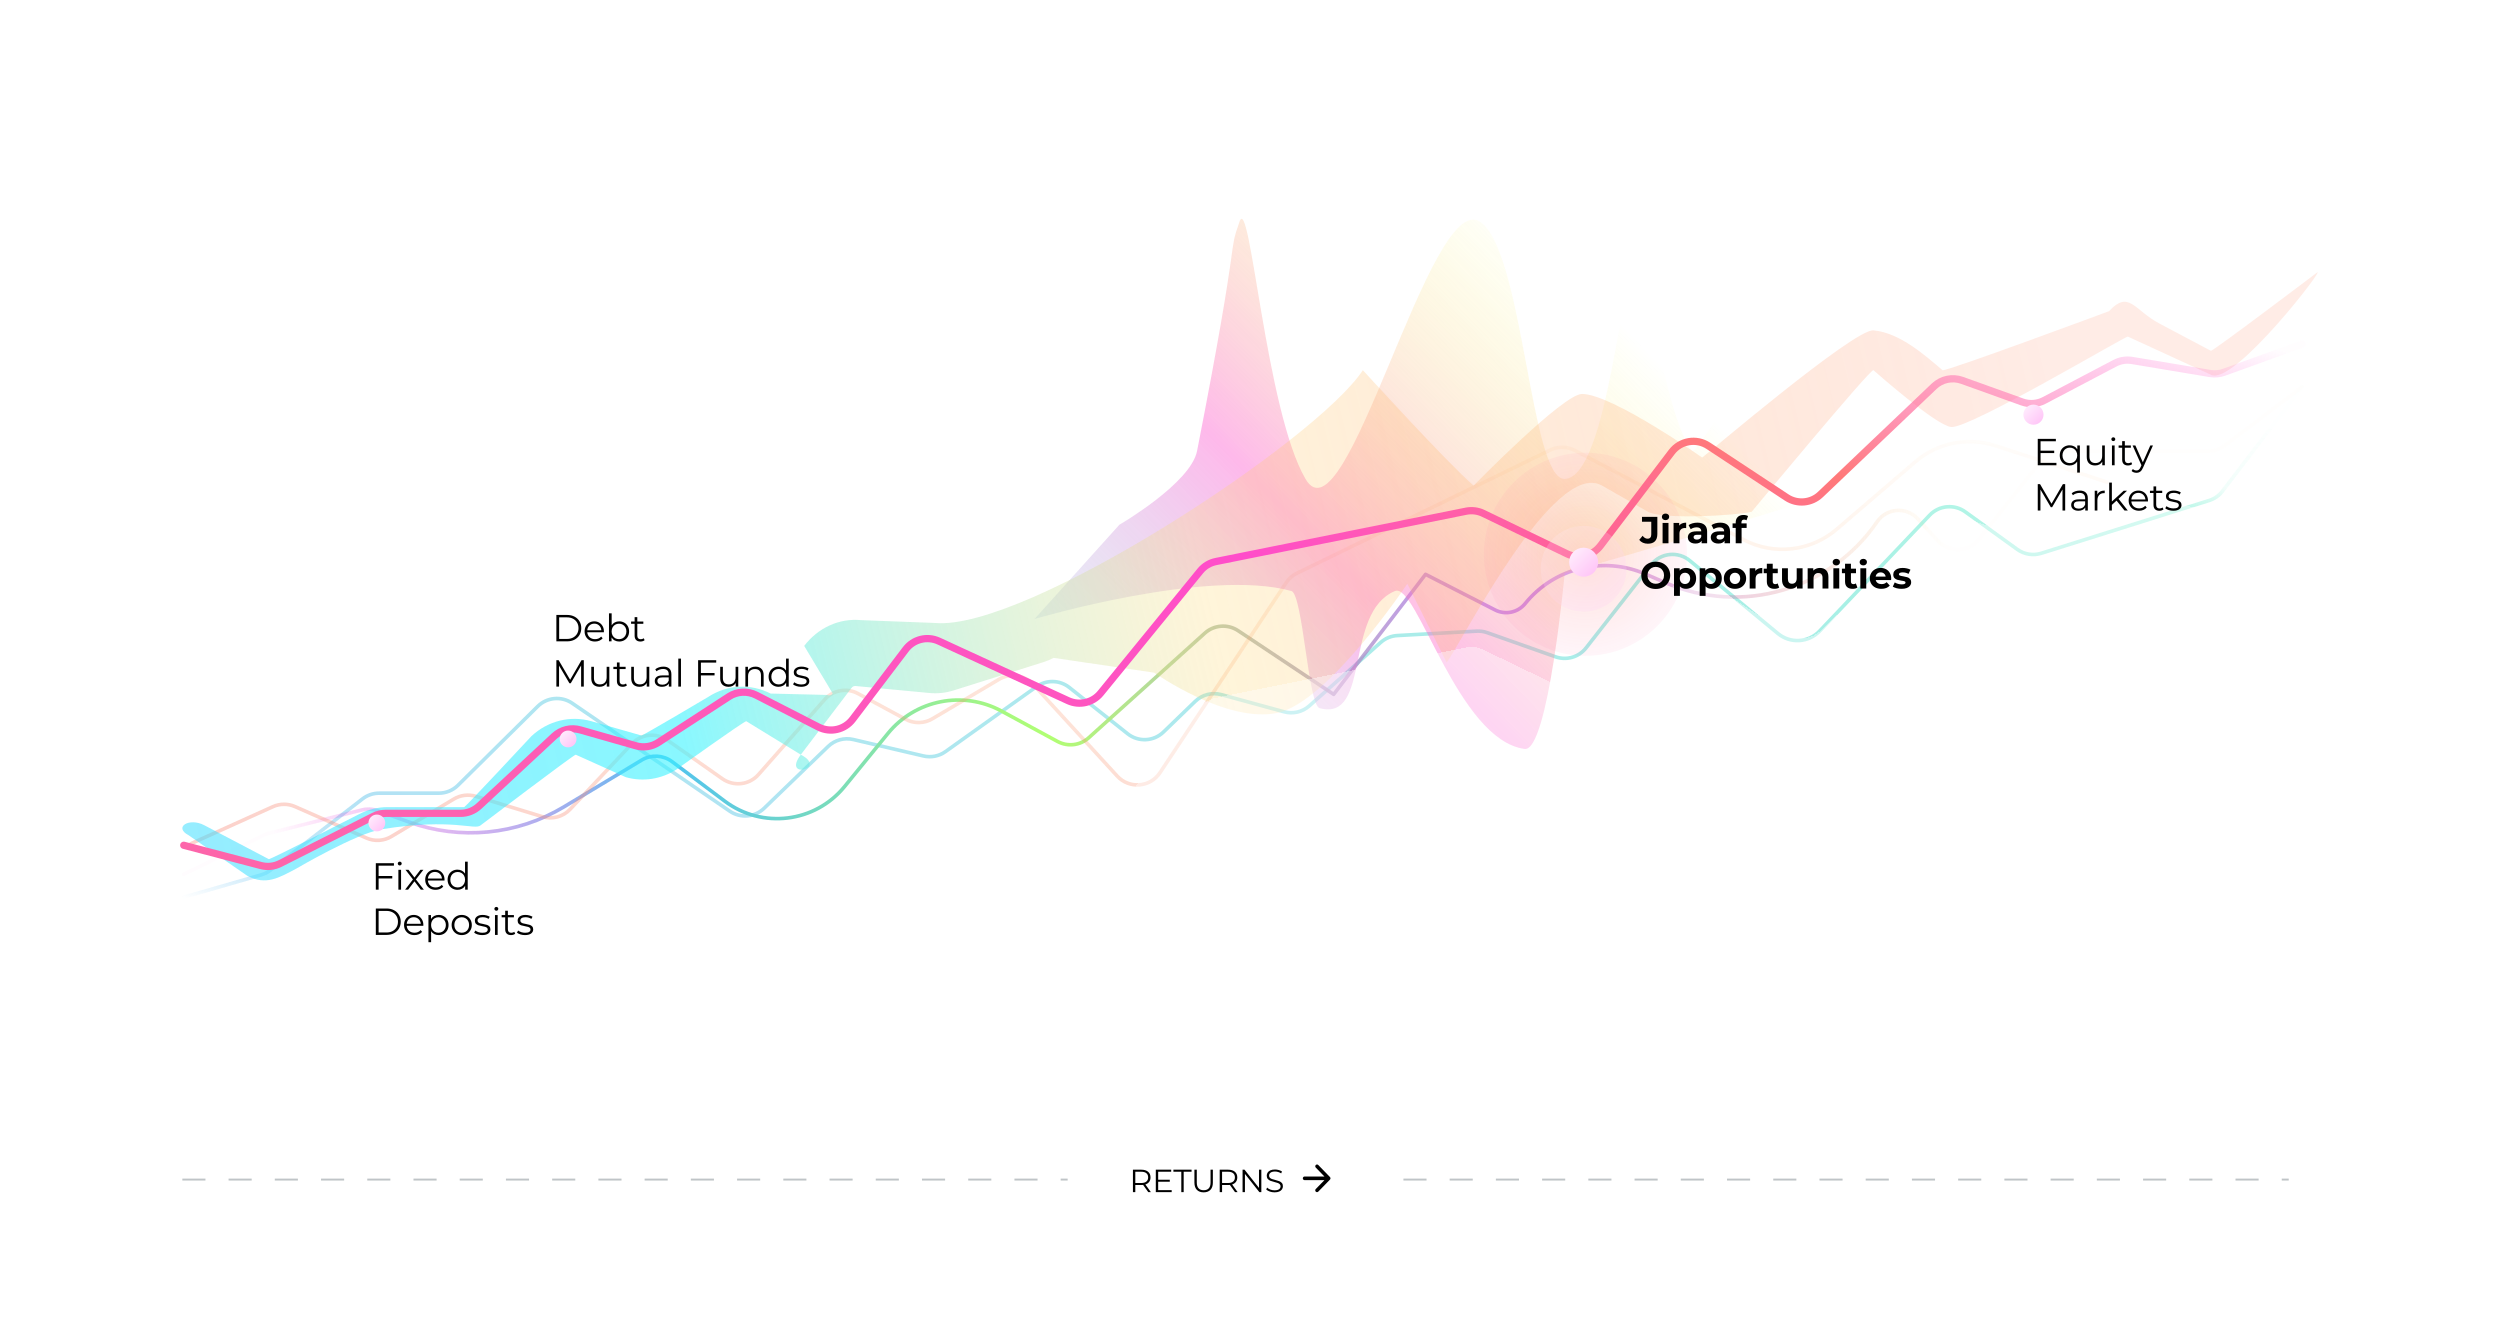 <svg width="994" height="525" viewBox="0 0 994 525" fill="none" xmlns="http://www.w3.org/2000/svg">
<path opacity="0.7" d="M72.5 469L424.5 469" stroke="#697479" stroke-width="0.766" stroke-dasharray="9.19 9.19"/>
<path opacity="0.7" d="M558 469H910" stroke="#697479" stroke-width="0.766" stroke-dasharray="9.19 9.19"/>
<path opacity="0.4" d="M73.061 356.727L103.867 347.837C105.179 347.459 106.407 346.835 107.487 345.999L144.153 317.624C146.047 316.158 148.375 315.362 150.771 315.362H174.483C177.331 315.362 180.065 314.238 182.09 312.234L213.803 280.846C217.488 277.199 223.244 276.681 227.522 279.611L290.167 322.529C294.404 325.432 300.097 324.955 303.791 321.388L329.274 296.78C331.918 294.228 335.676 293.192 339.254 294.031L367.162 300.573C370.191 301.283 373.379 300.654 375.911 298.847L412.144 272.996C416.068 270.196 421.372 270.332 425.148 273.329L448.357 291.749C452.605 295.12 458.692 294.824 462.592 291.056L475.241 278.839C477.986 276.187 481.925 275.179 485.606 276.186L510.553 283.006C514.08 283.97 517.855 283.087 520.588 280.658L548.99 255.415C550.815 253.792 553.136 252.836 555.574 252.7L587.122 250.948C588.549 250.869 589.978 251.073 591.325 251.549L618.492 261.15C622.871 262.697 627.75 261.275 630.612 257.616L656.451 224.583C660.202 219.788 667.17 219.032 671.861 222.912L706.917 251.905C711.839 255.975 719.072 255.54 723.47 250.909L767.234 204.832C770.961 200.907 777.017 200.343 781.406 203.512L802.058 218.428C804.826 220.427 808.376 221.001 811.633 219.977L878.322 199.007C880.449 198.338 882.318 197.027 883.672 195.255L915.319 153.824" stroke="url(#paint0_linear_4222_4823)" stroke-width="1.442" stroke-linecap="round" stroke-linejoin="round"/>
<g filter="url(#filter0_f_4222_4823)">
<path d="M73.061 347.615L104.831 332.068C105.51 331.736 106.222 331.475 106.955 331.292L143.876 322.037C145.962 321.514 148.155 321.625 150.177 322.355L162.593 326.837C183.006 334.205 205.651 331.987 224.245 320.796L255.137 302.205C258.908 299.935 263.678 300.178 267.2 302.818L288.211 318.568C303.057 329.698 324.04 327.137 335.774 312.763L353.055 291.594C364.003 278.182 382.942 274.448 398.161 282.702L420.486 294.808C424.512 296.992 429.477 296.402 432.88 293.336L479.046 251.735C482.719 248.426 488.169 248.029 492.283 250.771L530.26 276.085L566.799 228.354L594.462 242.523C598.541 244.613 603.526 243.555 606.405 239.989V239.989C617.88 225.779 637.424 220.966 654.185 228.224L662.243 231.713C692.483 244.807 727.762 234.622 746.369 207.425V207.425C750.123 201.938 758.009 201.379 762.498 206.282L770.438 214.951C774.934 219.861 782.756 219.581 786.89 214.362L811.364 183.463C813.415 180.873 816.537 179.363 819.841 179.363H877.959C880.316 179.363 882.608 178.593 884.487 177.171L915.319 153.824" stroke="url(#paint1_linear_4222_4823)" stroke-width="1.442" stroke-linecap="round" stroke-linejoin="round"/>
</g>
<path opacity="0.4" d="M75.872 335.465L108.497 320.743C111.293 319.482 114.493 319.467 117.301 320.702L145.723 333.211C148.935 334.624 152.634 334.391 155.643 332.585L180.459 317.692C183.084 316.117 186.254 315.728 189.181 316.622L215.648 324.703C219.581 325.903 223.853 324.77 226.674 321.779L251.259 295.706C254.945 291.797 260.943 291.187 265.341 294.275L287.248 309.658C291.757 312.823 297.924 312.094 301.57 307.964L327.904 278.128C331.233 274.356 336.724 273.379 341.151 275.77L360.073 285.99C363.411 287.793 367.451 287.715 370.717 285.782L397.265 270.078C401.665 267.475 407.287 268.309 410.742 272.077L444.211 308.579C448.958 313.756 457.303 313.105 461.189 307.254L511.426 231.62C512.493 230.014 513.97 228.722 515.705 227.879L616.362 178.925C619.464 177.416 623.1 177.478 626.149 179.091L693.179 214.556C705.222 220.929 719.937 219.286 730.279 210.415L761.557 183.585C770.347 176.045 782.433 173.636 793.442 177.231L837.781 191.71" stroke="url(#paint2_linear_4222_4823)" stroke-width="1.442" stroke-linecap="round" stroke-linejoin="round"/>
<g opacity="0.453" filter="url(#filter1_f_4222_4823)">
<path d="M445.044 208.652C445.044 208.652 473.444 192.169 475.963 179.281C493.849 87.781 487.901 102.333 492.828 88.129C496.998 76.112 503.284 163.399 519.063 190.422C535.2 218.058 568.501 75.327 588.398 88.129C605.638 99.221 608.464 190.851 622.128 190.422C639.654 189.871 644.856 103.321 651.174 103.321C654.669 103.321 661.349 164.305 672.724 179.281C673.895 180.823 683.838 163.198 684.904 164.089C688.389 167.002 722.552 171.477 726.13 170.166C745.025 163.242 733.455 103.321 740.184 103.321C743.634 103.321 739.547 148.398 760.797 158.012C781.62 167.433 828.136 141.09 798.276 170.166C786.875 181.267 622.128 227.895 622.128 227.895C622.128 227.895 615.554 299.031 606.2 297.779C579.553 294.21 563.312 231.407 554.667 234.985C534.083 243.505 545.27 287.045 524.685 281.574C520.093 280.353 518.024 236.255 513.441 234.985C479.997 225.72 411.313 246.126 411.313 246.126L445.044 208.652Z" fill="url(#paint3_linear_4222_4823)"/>
</g>
<g filter="url(#filter2_f_4222_4823)">
<path d="M74.96 332.072C68.912 328.892 75.182 324.935 81.23 328.115L106.872 341.596C107.394 341.871 142.481 323.857 142.481 323.857C146.107 321.914 150.1 320.903 154.147 320.903H184.58C185.029 320.903 211.313 292.682 211.313 292.682C217.863 286.591 226.773 284.376 235.132 286.76L255.027 292.433C255.517 292.572 281.613 277.078 281.613 277.078C289.143 272.189 298.441 271.693 306.38 275.759L328.845 276.304C329.623 276.702 330.552 276.477 331.098 275.759L319.753 256.815C325.248 249.58 333.699 245.742 342.333 246.561L371.661 247.684C407.778 251.107 523.57 175.178 541.873 147.184C541.873 147.184 575.855 184.449 585.909 193.073C585.909 193.073 621.512 156.638 629.007 156.638C640.935 156.638 676.79 181.923 676.79 181.923C676.977 182.029 737.156 130.659 744.882 131.352C755.542 132.31 765.73 141.611 772.356 147.184C773.312 147.987 838.552 123.722 838.552 123.722C846.484 115.134 848.489 123.293 858.575 128.634L879.055 139.479C879.704 139.823 921.002 108.551 921.002 108.551C926.276 104.044 888.133 153.815 879.055 149.007L846.048 133.836C845.328 133.455 783.186 170.436 775.83 169.786C769.74 169.247 744.882 147.184 744.882 147.184C743.872 146.31 696.466 203.479 696.466 203.479C690.321 205.016 660.804 206.658 655.227 203.479L636.974 193.073C617.98 182.245 581.66 254.572 575.2 263.416L559.561 232.099C559.561 232.099 528.361 278.842 508.144 283.389C487.927 287.936 458.897 267.448 458.897 267.448L418.928 261.578C417.62 262.26 416.263 262.823 414.869 263.262L379.176 274.51C376.048 275.496 372.776 275.844 369.53 275.536L340.203 272.756C339.586 272.698 338.982 272.972 338.59 273.489L318.405 300.063C329.291 305.637 310.765 310.121 318.405 300.063L296.726 286.76C296.159 286.469 269.029 305.893 269.029 305.893C262.954 309.838 255.66 310.961 248.806 309.006L228.911 300.063C228.314 299.893 191.138 328.115 191.138 328.115C188.794 330.294 180.208 325.111 151.787 329.711C141.726 331.339 118.058 345.22 118.058 345.22C110.772 349.125 105.697 352.099 98.383 348.254L74.96 332.072Z" fill="url(#paint4_linear_4222_4823)"/>
</g>
<path d="M73.061 336.08L103.758 344.143C106.315 344.814 109.028 344.526 111.387 343.333L148.521 324.547C150.034 323.781 151.706 323.383 153.402 323.383H183.11C185.842 323.383 188.473 322.348 190.474 320.487L220.371 292.684C223.143 290.107 227.061 289.166 230.701 290.204L252.896 296.535C255.902 297.392 259.132 296.907 261.753 295.204L289.853 276.951C293.1 274.842 297.228 274.63 300.674 276.395L325.451 289.087C330.117 291.477 335.824 290.177 338.994 286.002L360.118 258.183C363.186 254.143 368.648 252.778 373.255 254.9L424.695 278.592C429.174 280.655 434.481 279.426 437.598 275.605L477.22 227.029C478.803 225.088 481.011 223.757 483.467 223.263L582.911 203.256C585.222 202.791 587.622 203.095 589.745 204.12L623.017 220.185C627.648 222.42 633.212 221.086 636.325 216.994L664.671 179.731C668.117 175.202 674.482 174.118 679.232 177.251L710.391 197.804C714.594 200.576 720.154 200.081 723.801 196.61L769.016 153.575C771.979 150.755 776.28 149.848 780.129 151.232L804.037 159.825C806.89 160.85 810.042 160.631 812.726 159.221L840.895 144.416C842.985 143.317 845.376 142.933 847.705 143.322L878.803 148.51C880.631 148.815 882.507 148.645 884.25 148.016L915.319 136.814" stroke="url(#paint5_linear_4222_4823)" stroke-width="2.884" stroke-linecap="round" stroke-linejoin="round"/>
<g filter="url(#filter3_bd_4222_4823)">
<path d="M71 427L71 336L103.759 344.329C106.316 345 109.029 344.712 111.388 343.519L148.522 324.733C150.035 323.967 151.707 323.569 153.403 323.569H183.111C185.843 323.569 188.474 322.534 190.475 320.673L220.372 292.87C223.144 290.293 227.062 289.352 230.702 290.39L252.897 296.721C255.903 297.578 259.133 297.093 261.754 295.39L289.854 277.137C293.101 275.028 297.229 274.816 300.675 276.581L325.452 289.273C330.117 291.663 335.825 290.363 338.995 286.188L360.119 258.369C363.187 254.329 368.649 252.964 373.255 255.086L424.696 278.778C429.175 280.841 434.482 279.612 437.599 275.791L477.221 227.215C478.804 225.274 481.012 223.943 483.468 223.449L582.912 203.442C585.223 202.977 587.625 203.281 589.748 204.306L623.02 220.371C627.651 222.606 633.216 221.272 636.329 217.18L664.675 179.917C668.12 175.388 674.486 174.304 679.236 177.437L710.394 197.99C714.597 200.762 720.157 200.267 723.804 196.796L769.02 153.761C771.983 150.941 776.283 150.034 780.133 151.418L804.041 160.011C806.893 161.036 810.046 160.817 812.729 159.407L840.898 144.602C842.988 143.503 845.38 143.119 847.709 143.508L878.806 148.696C880.635 149.001 882.51 148.831 884.254 148.202L910.003 139V427" fill="white" fill-opacity="0.4" shape-rendering="crispEdges"/>
</g>
<circle opacity="0.2" cx="630.372" cy="220.372" r="40.372" fill="url(#paint6_radial_4222_4823)"/>
<g opacity="0.2" filter="url(#filter4_d_4222_4823)">
<circle cx="629.651" cy="219.651" r="17.051" fill="url(#paint7_linear_4222_4823)"/>
</g>
<g filter="url(#filter5_dd_4222_4823)">
<circle cx="629.652" cy="219.651" r="5.767" fill="url(#paint8_linear_4222_4823)"/>
</g>
<g filter="url(#filter6_dd_4222_4823)">
<circle cx="225.881" cy="289.942" r="3.341" fill="url(#paint9_linear_4222_4823)"/>
</g>
<g filter="url(#filter7_dd_4222_4823)">
<circle cx="149.842" cy="323.341" r="3.341" fill="url(#paint10_linear_4222_4823)"/>
</g>
<g filter="url(#filter8_dd_4222_4823)">
<circle cx="808.501" cy="161" r="4" fill="url(#paint11_linear_4222_4823)"/>
</g>
<path d="M150.536 344.18V348.305H155.966V349.265H150.536V353.72H149.426V343.22H156.626V344.18H150.536ZM158.397 345.83H159.462V353.72H158.397V345.83ZM158.937 344.105C158.717 344.105 158.532 344.03 158.382 343.88C158.232 343.73 158.157 343.55 158.157 343.34C158.157 343.14 158.232 342.965 158.382 342.815C158.532 342.665 158.717 342.59 158.937 342.59C159.157 342.59 159.342 342.665 159.492 342.815C159.642 342.955 159.717 343.125 159.717 343.325C159.717 343.545 159.642 343.73 159.492 343.88C159.342 344.03 159.157 344.105 158.937 344.105ZM167.3 353.72L164.795 350.42L162.275 353.72H161.075L164.195 349.67L161.225 345.83H162.425L164.795 348.92L167.165 345.83H168.335L165.365 349.67L168.515 353.72H167.3ZM176.729 350.105H170.129C170.189 350.925 170.504 351.59 171.074 352.1C171.644 352.6 172.364 352.85 173.234 352.85C173.724 352.85 174.174 352.765 174.584 352.595C174.994 352.415 175.349 352.155 175.649 351.815L176.249 352.505C175.899 352.925 175.459 353.245 174.929 353.465C174.409 353.685 173.834 353.795 173.204 353.795C172.394 353.795 171.674 353.625 171.044 353.285C170.424 352.935 169.939 352.455 169.589 351.845C169.239 351.235 169.064 350.545 169.064 349.775C169.064 349.005 169.229 348.315 169.559 347.705C169.899 347.095 170.359 346.62 170.939 346.28C171.529 345.94 172.189 345.77 172.919 345.77C173.649 345.77 174.304 345.94 174.884 346.28C175.464 346.62 175.919 347.095 176.249 347.705C176.579 348.305 176.744 348.995 176.744 349.775L176.729 350.105ZM172.919 346.685C172.159 346.685 171.519 346.93 170.999 347.42C170.489 347.9 170.199 348.53 170.129 349.31H175.724C175.654 348.53 175.359 347.9 174.839 347.42C174.329 346.93 173.689 346.685 172.919 346.685ZM185.962 342.59V353.72H184.942V352.16C184.622 352.69 184.197 353.095 183.667 353.375C183.147 353.655 182.557 353.795 181.897 353.795C181.157 353.795 180.487 353.625 179.887 353.285C179.287 352.945 178.817 352.47 178.477 351.86C178.137 351.25 177.967 350.555 177.967 349.775C177.967 348.995 178.137 348.3 178.477 347.69C178.817 347.08 179.287 346.61 179.887 346.28C180.487 345.94 181.157 345.77 181.897 345.77C182.537 345.77 183.112 345.905 183.622 346.175C184.142 346.435 184.567 346.82 184.897 347.33V342.59H185.962ZM181.987 352.85C182.537 352.85 183.032 352.725 183.472 352.475C183.922 352.215 184.272 351.85 184.522 351.38C184.782 350.91 184.912 350.375 184.912 349.775C184.912 349.175 184.782 348.64 184.522 348.17C184.272 347.7 183.922 347.34 183.472 347.09C183.032 346.83 182.537 346.7 181.987 346.7C181.427 346.7 180.922 346.83 180.472 347.09C180.032 347.34 179.682 347.7 179.422 348.17C179.172 348.64 179.047 349.175 179.047 349.775C179.047 350.375 179.172 350.91 179.422 351.38C179.682 351.85 180.032 352.215 180.472 352.475C180.922 352.725 181.427 352.85 181.987 352.85ZM149.426 361.22H153.701C154.811 361.22 155.791 361.445 156.641 361.895C157.491 362.335 158.151 362.955 158.621 363.755C159.091 364.545 159.326 365.45 159.326 366.47C159.326 367.49 159.091 368.4 158.621 369.2C158.151 369.99 157.491 370.61 156.641 371.06C155.791 371.5 154.811 371.72 153.701 371.72H149.426V361.22ZM153.641 370.76C154.561 370.76 155.366 370.58 156.056 370.22C156.746 369.85 157.281 369.345 157.661 368.705C158.041 368.055 158.231 367.31 158.231 366.47C158.231 365.63 158.041 364.89 157.661 364.25C157.281 363.6 156.746 363.095 156.056 362.735C155.366 362.365 154.561 362.18 153.641 362.18H150.536V370.76H153.641ZM168.313 368.105H161.713C161.773 368.925 162.088 369.59 162.658 370.1C163.228 370.6 163.948 370.85 164.818 370.85C165.308 370.85 165.758 370.765 166.168 370.595C166.578 370.415 166.933 370.155 167.233 369.815L167.833 370.505C167.483 370.925 167.043 371.245 166.513 371.465C165.993 371.685 165.418 371.795 164.788 371.795C163.978 371.795 163.258 371.625 162.628 371.285C162.008 370.935 161.523 370.455 161.173 369.845C160.823 369.235 160.648 368.545 160.648 367.775C160.648 367.005 160.813 366.315 161.143 365.705C161.483 365.095 161.943 364.62 162.523 364.28C163.113 363.94 163.773 363.77 164.503 363.77C165.233 363.77 165.888 363.94 166.468 364.28C167.048 364.62 167.503 365.095 167.833 365.705C168.163 366.305 168.328 366.995 168.328 367.775L168.313 368.105ZM164.503 364.685C163.743 364.685 163.103 364.93 162.583 365.42C162.073 365.9 161.783 366.53 161.713 367.31H167.308C167.238 366.53 166.943 365.9 166.423 365.42C165.913 364.93 165.273 364.685 164.503 364.685ZM174.411 363.77C175.151 363.77 175.821 363.94 176.421 364.28C177.021 364.61 177.491 365.08 177.831 365.69C178.171 366.3 178.341 366.995 178.341 367.775C178.341 368.565 178.171 369.265 177.831 369.875C177.491 370.485 177.021 370.96 176.421 371.3C175.831 371.63 175.161 371.795 174.411 371.795C173.771 371.795 173.191 371.665 172.671 371.405C172.161 371.135 171.741 370.745 171.411 370.235V374.63H170.346V363.83H171.366V365.39C171.686 364.87 172.106 364.47 172.626 364.19C173.156 363.91 173.751 363.77 174.411 363.77ZM174.336 370.85C174.886 370.85 175.386 370.725 175.836 370.475C176.286 370.215 176.636 369.85 176.886 369.38C177.146 368.91 177.276 368.375 177.276 367.775C177.276 367.175 177.146 366.645 176.886 366.185C176.636 365.715 176.286 365.35 175.836 365.09C175.386 364.83 174.886 364.7 174.336 364.7C173.776 364.7 173.271 364.83 172.821 365.09C172.381 365.35 172.031 365.715 171.771 366.185C171.521 366.645 171.396 367.175 171.396 367.775C171.396 368.375 171.521 368.91 171.771 369.38C172.031 369.85 172.381 370.215 172.821 370.475C173.271 370.725 173.776 370.85 174.336 370.85ZM183.587 371.795C182.827 371.795 182.142 371.625 181.532 371.285C180.922 370.935 180.442 370.455 180.092 369.845C179.742 369.235 179.567 368.545 179.567 367.775C179.567 367.005 179.742 366.315 180.092 365.705C180.442 365.095 180.922 364.62 181.532 364.28C182.142 363.94 182.827 363.77 183.587 363.77C184.347 363.77 185.032 363.94 185.642 364.28C186.252 364.62 186.727 365.095 187.067 365.705C187.417 366.315 187.592 367.005 187.592 367.775C187.592 368.545 187.417 369.235 187.067 369.845C186.727 370.455 186.252 370.935 185.642 371.285C185.032 371.625 184.347 371.795 183.587 371.795ZM183.587 370.85C184.147 370.85 184.647 370.725 185.087 370.475C185.537 370.215 185.887 369.85 186.137 369.38C186.387 368.91 186.512 368.375 186.512 367.775C186.512 367.175 186.387 366.64 186.137 366.17C185.887 365.7 185.537 365.34 185.087 365.09C184.647 364.83 184.147 364.7 183.587 364.7C183.027 364.7 182.522 364.83 182.072 365.09C181.632 365.34 181.282 365.7 181.022 366.17C180.772 366.64 180.647 367.175 180.647 367.775C180.647 368.375 180.772 368.91 181.022 369.38C181.282 369.85 181.632 370.215 182.072 370.475C182.522 370.725 183.027 370.85 183.587 370.85ZM191.731 371.795C191.091 371.795 190.476 371.705 189.886 371.525C189.306 371.335 188.851 371.1 188.521 370.82L189.001 369.98C189.331 370.24 189.746 370.455 190.246 370.625C190.746 370.785 191.266 370.865 191.806 370.865C192.526 370.865 193.056 370.755 193.396 370.535C193.746 370.305 193.921 369.985 193.921 369.575C193.921 369.285 193.826 369.06 193.636 368.9C193.446 368.73 193.206 368.605 192.916 368.525C192.626 368.435 192.241 368.35 191.761 368.27C191.121 368.15 190.606 368.03 190.216 367.91C189.826 367.78 189.491 367.565 189.211 367.265C188.941 366.965 188.806 366.55 188.806 366.02C188.806 365.36 189.081 364.82 189.631 364.4C190.181 363.98 190.946 363.77 191.926 363.77C192.436 363.77 192.946 363.84 193.456 363.98C193.966 364.11 194.386 364.285 194.716 364.505L194.251 365.36C193.601 364.91 192.826 364.685 191.926 364.685C191.246 364.685 190.731 364.805 190.381 365.045C190.041 365.285 189.871 365.6 189.871 365.99C189.871 366.29 189.966 366.53 190.156 366.71C190.356 366.89 190.601 367.025 190.891 367.115C191.181 367.195 191.581 367.28 192.091 367.37C192.721 367.49 193.226 367.61 193.606 367.73C193.986 367.85 194.311 368.055 194.581 368.345C194.851 368.635 194.986 369.035 194.986 369.545C194.986 370.235 194.696 370.785 194.116 371.195C193.546 371.595 192.751 371.795 191.731 371.795ZM196.805 363.83H197.87V371.72H196.805V363.83ZM197.345 362.105C197.125 362.105 196.94 362.03 196.79 361.88C196.64 361.73 196.565 361.55 196.565 361.34C196.565 361.14 196.64 360.965 196.79 360.815C196.94 360.665 197.125 360.59 197.345 360.59C197.565 360.59 197.75 360.665 197.9 360.815C198.05 360.955 198.125 361.125 198.125 361.325C198.125 361.545 198.05 361.73 197.9 361.88C197.75 362.03 197.565 362.105 197.345 362.105ZM204.839 371.24C204.639 371.42 204.389 371.56 204.089 371.66C203.799 371.75 203.494 371.795 203.174 371.795C202.434 371.795 201.864 371.595 201.464 371.195C201.064 370.795 200.864 370.23 200.864 369.5V364.73H199.454V363.83H200.864V362.105H201.929V363.83H204.329V364.73H201.929V369.44C201.929 369.91 202.044 370.27 202.274 370.52C202.514 370.76 202.854 370.88 203.294 370.88C203.514 370.88 203.724 370.845 203.924 370.775C204.134 370.705 204.314 370.605 204.464 370.475L204.839 371.24ZM208.742 371.795C208.102 371.795 207.487 371.705 206.897 371.525C206.317 371.335 205.862 371.1 205.532 370.82L206.012 369.98C206.342 370.24 206.757 370.455 207.257 370.625C207.757 370.785 208.277 370.865 208.817 370.865C209.537 370.865 210.067 370.755 210.407 370.535C210.757 370.305 210.932 369.985 210.932 369.575C210.932 369.285 210.837 369.06 210.647 368.9C210.457 368.73 210.217 368.605 209.927 368.525C209.637 368.435 209.252 368.35 208.772 368.27C208.132 368.15 207.617 368.03 207.227 367.91C206.837 367.78 206.502 367.565 206.222 367.265C205.952 366.965 205.817 366.55 205.817 366.02C205.817 365.36 206.092 364.82 206.642 364.4C207.192 363.98 207.957 363.77 208.937 363.77C209.447 363.77 209.957 363.84 210.467 363.98C210.977 364.11 211.397 364.285 211.727 364.505L211.262 365.36C210.612 364.91 209.837 364.685 208.937 364.685C208.257 364.685 207.742 364.805 207.392 365.045C207.052 365.285 206.882 365.6 206.882 365.99C206.882 366.29 206.977 366.53 207.167 366.71C207.367 366.89 207.612 367.025 207.902 367.115C208.192 367.195 208.592 367.28 209.102 367.37C209.732 367.49 210.237 367.61 210.617 367.73C210.997 367.85 211.322 368.055 211.592 368.345C211.862 368.635 211.997 369.035 211.997 369.545C211.997 370.235 211.707 370.785 211.127 371.195C210.557 371.595 209.762 371.795 208.742 371.795Z" fill="black"/>
<path d="M221.211 244.5H225.486C226.596 244.5 227.576 244.725 228.426 245.175C229.276 245.615 229.936 246.235 230.406 247.035C230.876 247.825 231.111 248.73 231.111 249.75C231.111 250.77 230.876 251.68 230.406 252.48C229.936 253.27 229.276 253.89 228.426 254.34C227.576 254.78 226.596 255 225.486 255H221.211V244.5ZM225.426 254.04C226.346 254.04 227.151 253.86 227.841 253.5C228.531 253.13 229.066 252.625 229.446 251.985C229.826 251.335 230.016 250.59 230.016 249.75C230.016 248.91 229.826 248.17 229.446 247.53C229.066 246.88 228.531 246.375 227.841 246.015C227.151 245.645 226.346 245.46 225.426 245.46H222.321V254.04H225.426ZM240.099 251.385H233.499C233.559 252.205 233.874 252.87 234.444 253.38C235.014 253.88 235.734 254.13 236.604 254.13C237.094 254.13 237.544 254.045 237.954 253.875C238.364 253.695 238.719 253.435 239.019 253.095L239.619 253.785C239.269 254.205 238.829 254.525 238.299 254.745C237.779 254.965 237.204 255.075 236.574 255.075C235.764 255.075 235.044 254.905 234.414 254.565C233.794 254.215 233.309 253.735 232.959 253.125C232.609 252.515 232.434 251.825 232.434 251.055C232.434 250.285 232.599 249.595 232.929 248.985C233.269 248.375 233.729 247.9 234.309 247.56C234.899 247.22 235.559 247.05 236.289 247.05C237.019 247.05 237.674 247.22 238.254 247.56C238.834 247.9 239.289 248.375 239.619 248.985C239.949 249.585 240.114 250.275 240.114 251.055L240.099 251.385ZM236.289 247.965C235.529 247.965 234.889 248.21 234.369 248.7C233.859 249.18 233.569 249.81 233.499 250.59H239.094C239.024 249.81 238.729 249.18 238.209 248.7C237.699 248.21 237.059 247.965 236.289 247.965ZM246.196 247.05C246.936 247.05 247.606 247.22 248.206 247.56C248.806 247.89 249.276 248.36 249.616 248.97C249.956 249.58 250.126 250.275 250.126 251.055C250.126 251.835 249.956 252.53 249.616 253.14C249.276 253.75 248.806 254.225 248.206 254.565C247.606 254.905 246.936 255.075 246.196 255.075C245.536 255.075 244.941 254.935 244.411 254.655C243.891 254.375 243.471 253.97 243.151 253.44V255H242.131V243.87H243.196V248.61C243.526 248.1 243.946 247.715 244.456 247.455C244.976 247.185 245.556 247.05 246.196 247.05ZM246.121 254.13C246.671 254.13 247.171 254.005 247.621 253.755C248.071 253.495 248.421 253.13 248.671 252.66C248.931 252.19 249.061 251.655 249.061 251.055C249.061 250.455 248.931 249.92 248.671 249.45C248.421 248.98 248.071 248.62 247.621 248.37C247.171 248.11 246.671 247.98 246.121 247.98C245.561 247.98 245.056 248.11 244.606 248.37C244.166 248.62 243.816 248.98 243.556 249.45C243.306 249.92 243.181 250.455 243.181 251.055C243.181 251.655 243.306 252.19 243.556 252.66C243.816 253.13 244.166 253.495 244.606 253.755C245.056 254.005 245.561 254.13 246.121 254.13ZM256.302 254.52C256.102 254.7 255.852 254.84 255.552 254.94C255.262 255.03 254.957 255.075 254.637 255.075C253.897 255.075 253.327 254.875 252.927 254.475C252.527 254.075 252.327 253.51 252.327 252.78V248.01H250.917V247.11H252.327V245.385H253.392V247.11H255.792V248.01H253.392V252.72C253.392 253.19 253.507 253.55 253.737 253.8C253.977 254.04 254.317 254.16 254.757 254.16C254.977 254.16 255.187 254.125 255.387 254.055C255.597 253.985 255.777 253.885 255.927 253.755L256.302 254.52ZM232.116 262.5V273H231.051V264.6L226.926 271.665H226.401L222.276 264.645V273H221.211V262.5H222.126L226.686 270.285L231.201 262.5H232.116ZM242.272 265.11V273H241.252V271.56C240.972 272.04 240.587 272.415 240.097 272.685C239.607 272.945 239.047 273.075 238.417 273.075C237.387 273.075 236.572 272.79 235.972 272.22C235.382 271.64 235.087 270.795 235.087 269.685V265.11H236.152V269.58C236.152 270.41 236.357 271.04 236.767 271.47C237.177 271.9 237.762 272.115 238.522 272.115C239.352 272.115 240.007 271.865 240.487 271.365C240.967 270.855 241.207 270.15 241.207 269.25V265.11H242.272ZM249.26 272.52C249.06 272.7 248.81 272.84 248.51 272.94C248.22 273.03 247.915 273.075 247.595 273.075C246.855 273.075 246.285 272.875 245.885 272.475C245.485 272.075 245.285 271.51 245.285 270.78V266.01H243.875V265.11H245.285V263.385H246.35V265.11H248.75V266.01H246.35V270.72C246.35 271.19 246.465 271.55 246.695 271.8C246.935 272.04 247.275 272.16 247.715 272.16C247.935 272.16 248.145 272.125 248.345 272.055C248.555 271.985 248.735 271.885 248.885 271.755L249.26 272.52ZM258.159 265.11V273H257.139V271.56C256.859 272.04 256.474 272.415 255.984 272.685C255.494 272.945 254.934 273.075 254.304 273.075C253.274 273.075 252.459 272.79 251.859 272.22C251.269 271.64 250.974 270.795 250.974 269.685V265.11H252.039V269.58C252.039 270.41 252.244 271.04 252.654 271.47C253.064 271.9 253.649 272.115 254.409 272.115C255.239 272.115 255.894 271.865 256.374 271.365C256.854 270.855 257.094 270.15 257.094 269.25V265.11H258.159ZM263.751 265.05C264.781 265.05 265.571 265.31 266.121 265.83C266.671 266.34 266.946 267.1 266.946 268.11V273H265.926V271.77C265.686 272.18 265.331 272.5 264.861 272.73C264.401 272.96 263.851 273.075 263.211 273.075C262.331 273.075 261.631 272.865 261.111 272.445C260.591 272.025 260.331 271.47 260.331 270.78C260.331 270.11 260.571 269.57 261.051 269.16C261.541 268.75 262.316 268.545 263.376 268.545H265.881V268.065C265.881 267.385 265.691 266.87 265.311 266.52C264.931 266.16 264.376 265.98 263.646 265.98C263.146 265.98 262.666 266.065 262.206 266.235C261.746 266.395 261.351 266.62 261.021 266.91L260.541 266.115C260.941 265.775 261.421 265.515 261.981 265.335C262.541 265.145 263.131 265.05 263.751 265.05ZM263.376 272.235C263.976 272.235 264.491 272.1 264.921 271.83C265.351 271.55 265.671 271.15 265.881 270.63V269.34H263.406C262.056 269.34 261.381 269.81 261.381 270.75C261.381 271.21 261.556 271.575 261.906 271.845C262.256 272.105 262.746 272.235 263.376 272.235ZM269.689 261.87H270.754V273H269.689V261.87ZM278.678 263.46V267.585H284.108V268.545H278.678V273H277.568V262.5H284.768V263.46H278.678ZM293.532 265.11V273H292.512V271.56C292.232 272.04 291.847 272.415 291.357 272.685C290.867 272.945 290.307 273.075 289.677 273.075C288.647 273.075 287.832 272.79 287.232 272.22C286.642 271.64 286.347 270.795 286.347 269.685V265.11H287.412V269.58C287.412 270.41 287.617 271.04 288.027 271.47C288.437 271.9 289.022 272.115 289.782 272.115C290.612 272.115 291.267 271.865 291.747 271.365C292.227 270.855 292.467 270.15 292.467 269.25V265.11H293.532ZM300.384 265.05C301.374 265.05 302.159 265.34 302.739 265.92C303.329 266.49 303.624 267.325 303.624 268.425V273H302.559V268.53C302.559 267.71 302.354 267.085 301.944 266.655C301.534 266.225 300.949 266.01 300.189 266.01C299.339 266.01 298.664 266.265 298.164 266.775C297.674 267.275 297.429 267.97 297.429 268.86V273H296.364V265.11H297.384V266.565C297.674 266.085 298.074 265.715 298.584 265.455C299.104 265.185 299.704 265.05 300.384 265.05ZM313.595 261.87V273H312.575V271.44C312.255 271.97 311.83 272.375 311.3 272.655C310.78 272.935 310.19 273.075 309.53 273.075C308.79 273.075 308.12 272.905 307.52 272.565C306.92 272.225 306.45 271.75 306.11 271.14C305.77 270.53 305.6 269.835 305.6 269.055C305.6 268.275 305.77 267.58 306.11 266.97C306.45 266.36 306.92 265.89 307.52 265.56C308.12 265.22 308.79 265.05 309.53 265.05C310.17 265.05 310.745 265.185 311.255 265.455C311.775 265.715 312.2 266.1 312.53 266.61V261.87H313.595ZM309.62 272.13C310.17 272.13 310.665 272.005 311.105 271.755C311.555 271.495 311.905 271.13 312.155 270.66C312.415 270.19 312.545 269.655 312.545 269.055C312.545 268.455 312.415 267.92 312.155 267.45C311.905 266.98 311.555 266.62 311.105 266.37C310.665 266.11 310.17 265.98 309.62 265.98C309.06 265.98 308.555 266.11 308.105 266.37C307.665 266.62 307.315 266.98 307.055 267.45C306.805 267.92 306.68 268.455 306.68 269.055C306.68 269.655 306.805 270.19 307.055 270.66C307.315 271.13 307.665 271.495 308.105 271.755C308.555 272.005 309.06 272.13 309.62 272.13ZM318.526 273.075C317.886 273.075 317.271 272.985 316.681 272.805C316.101 272.615 315.646 272.38 315.316 272.1L315.796 271.26C316.126 271.52 316.541 271.735 317.041 271.905C317.541 272.065 318.061 272.145 318.601 272.145C319.321 272.145 319.851 272.035 320.191 271.815C320.541 271.585 320.716 271.265 320.716 270.855C320.716 270.565 320.621 270.34 320.431 270.18C320.241 270.01 320.001 269.885 319.711 269.805C319.421 269.715 319.036 269.63 318.556 269.55C317.916 269.43 317.401 269.31 317.011 269.19C316.621 269.06 316.286 268.845 316.006 268.545C315.736 268.245 315.601 267.83 315.601 267.3C315.601 266.64 315.876 266.1 316.426 265.68C316.976 265.26 317.741 265.05 318.721 265.05C319.231 265.05 319.741 265.12 320.251 265.26C320.761 265.39 321.181 265.565 321.511 265.785L321.046 266.64C320.396 266.19 319.621 265.965 318.721 265.965C318.041 265.965 317.526 266.085 317.176 266.325C316.836 266.565 316.666 266.88 316.666 267.27C316.666 267.57 316.761 267.81 316.951 267.99C317.151 268.17 317.396 268.305 317.686 268.395C317.976 268.475 318.376 268.56 318.886 268.65C319.516 268.77 320.021 268.89 320.401 269.01C320.781 269.13 321.106 269.335 321.376 269.625C321.646 269.915 321.781 270.315 321.781 270.825C321.781 271.515 321.491 272.065 320.911 272.475C320.341 272.875 319.546 273.075 318.526 273.075Z" fill="black"/>
<path d="M817.636 184.04V185H810.211V174.5H817.411V175.46H811.321V179.195H816.751V180.14H811.321V184.04H817.636ZM826.953 177.11V187.91H825.888V183.515C825.558 184.025 825.133 184.415 824.613 184.685C824.103 184.945 823.528 185.075 822.888 185.075C822.138 185.075 821.463 184.91 820.863 184.58C820.273 184.24 819.808 183.765 819.468 183.155C819.128 182.545 818.958 181.845 818.958 181.055C818.958 180.275 819.128 179.58 819.468 178.97C819.808 178.36 820.278 177.89 820.878 177.56C821.478 177.22 822.148 177.05 822.888 177.05C823.548 177.05 824.138 177.19 824.658 177.47C825.188 177.75 825.613 178.15 825.933 178.67V177.11H826.953ZM822.978 184.13C823.528 184.13 824.023 184.005 824.463 183.755C824.913 183.495 825.263 183.13 825.513 182.66C825.773 182.19 825.903 181.655 825.903 181.055C825.903 180.455 825.773 179.925 825.513 179.465C825.263 178.995 824.913 178.63 824.463 178.37C824.023 178.11 823.528 177.98 822.978 177.98C822.418 177.98 821.913 178.11 821.463 178.37C821.023 178.63 820.673 178.995 820.413 179.465C820.163 179.925 820.038 180.455 820.038 181.055C820.038 181.655 820.163 182.19 820.413 182.66C820.673 183.13 821.023 183.495 821.463 183.755C821.913 184.005 822.418 184.13 822.978 184.13ZM836.879 177.11V185H835.859V183.56C835.579 184.04 835.194 184.415 834.704 184.685C834.214 184.945 833.654 185.075 833.024 185.075C831.994 185.075 831.179 184.79 830.579 184.22C829.989 183.64 829.694 182.795 829.694 181.685V177.11H830.759V181.58C830.759 182.41 830.964 183.04 831.374 183.47C831.784 183.9 832.369 184.115 833.129 184.115C833.959 184.115 834.614 183.865 835.094 183.365C835.574 182.855 835.814 182.15 835.814 181.25V177.11H836.879ZM839.712 177.11H840.777V185H839.712V177.11ZM840.252 175.385C840.032 175.385 839.847 175.31 839.697 175.16C839.547 175.01 839.472 174.83 839.472 174.62C839.472 174.42 839.547 174.245 839.697 174.095C839.847 173.945 840.032 173.87 840.252 173.87C840.472 173.87 840.657 173.945 840.807 174.095C840.957 174.235 841.032 174.405 841.032 174.605C841.032 174.825 840.957 175.01 840.807 175.16C840.657 175.31 840.472 175.385 840.252 175.385ZM847.745 184.52C847.545 184.7 847.295 184.84 846.995 184.94C846.705 185.03 846.4 185.075 846.08 185.075C845.34 185.075 844.77 184.875 844.37 184.475C843.97 184.075 843.77 183.51 843.77 182.78V178.01H842.36V177.11H843.77V175.385H844.835V177.11H847.235V178.01H844.835V182.72C844.835 183.19 844.95 183.55 845.18 183.8C845.42 184.04 845.76 184.16 846.2 184.16C846.42 184.16 846.63 184.125 846.83 184.055C847.04 183.985 847.22 183.885 847.37 183.755L847.745 184.52ZM856.017 177.11L852.072 185.945C851.752 186.685 851.382 187.21 850.962 187.52C850.542 187.83 850.037 187.985 849.447 187.985C849.067 187.985 848.712 187.925 848.382 187.805C848.052 187.685 847.767 187.505 847.527 187.265L848.022 186.47C848.422 186.87 848.902 187.07 849.462 187.07C849.822 187.07 850.127 186.97 850.377 186.77C850.637 186.57 850.877 186.23 851.097 185.75L851.442 184.985L847.917 177.11H849.027L851.997 183.815L854.967 177.11H856.017ZM821.116 192.5V203H820.051V194.6L815.926 201.665H815.401L811.276 194.645V203H810.211V192.5H811.126L815.686 200.285L820.201 192.5H821.116ZM826.922 195.05C827.952 195.05 828.742 195.31 829.292 195.83C829.842 196.34 830.117 197.1 830.117 198.11V203H829.097V201.77C828.857 202.18 828.502 202.5 828.032 202.73C827.572 202.96 827.022 203.075 826.382 203.075C825.502 203.075 824.802 202.865 824.282 202.445C823.762 202.025 823.502 201.47 823.502 200.78C823.502 200.11 823.742 199.57 824.222 199.16C824.712 198.75 825.487 198.545 826.547 198.545H829.052V198.065C829.052 197.385 828.862 196.87 828.482 196.52C828.102 196.16 827.547 195.98 826.817 195.98C826.317 195.98 825.837 196.065 825.377 196.235C824.917 196.395 824.522 196.62 824.192 196.91L823.712 196.115C824.112 195.775 824.592 195.515 825.152 195.335C825.712 195.145 826.302 195.05 826.922 195.05ZM826.547 202.235C827.147 202.235 827.662 202.1 828.092 201.83C828.522 201.55 828.842 201.15 829.052 200.63V199.34H826.577C825.227 199.34 824.552 199.81 824.552 200.75C824.552 201.21 824.727 201.575 825.077 201.845C825.427 202.105 825.917 202.235 826.547 202.235ZM833.88 196.655C834.13 196.125 834.5 195.725 834.99 195.455C835.49 195.185 836.105 195.05 836.835 195.05V196.085L836.58 196.07C835.75 196.07 835.1 196.325 834.63 196.835C834.16 197.345 833.925 198.06 833.925 198.98V203H832.86V195.11H833.88V196.655ZM841.538 199.04L839.678 200.75V203H838.613V191.87H839.678V199.415L844.388 195.11H845.708L842.333 198.335L846.023 203H844.718L841.538 199.04ZM854.02 199.385H847.42C847.48 200.205 847.795 200.87 848.365 201.38C848.935 201.88 849.655 202.13 850.525 202.13C851.015 202.13 851.465 202.045 851.875 201.875C852.285 201.695 852.64 201.435 852.94 201.095L853.54 201.785C853.19 202.205 852.75 202.525 852.22 202.745C851.7 202.965 851.125 203.075 850.495 203.075C849.685 203.075 848.965 202.905 848.335 202.565C847.715 202.215 847.23 201.735 846.88 201.125C846.53 200.515 846.355 199.825 846.355 199.055C846.355 198.285 846.52 197.595 846.85 196.985C847.19 196.375 847.65 195.9 848.23 195.56C848.82 195.22 849.48 195.05 850.21 195.05C850.94 195.05 851.595 195.22 852.175 195.56C852.755 195.9 853.21 196.375 853.54 196.985C853.87 197.585 854.035 198.275 854.035 199.055L854.02 199.385ZM850.21 195.965C849.45 195.965 848.81 196.21 848.29 196.7C847.78 197.18 847.49 197.81 847.42 198.59H853.015C852.945 197.81 852.65 197.18 852.13 196.7C851.62 196.21 850.98 195.965 850.21 195.965ZM860.207 202.52C860.007 202.7 859.757 202.84 859.457 202.94C859.167 203.03 858.862 203.075 858.542 203.075C857.802 203.075 857.232 202.875 856.832 202.475C856.432 202.075 856.232 201.51 856.232 200.78V196.01H854.822V195.11H856.232V193.385H857.297V195.11H859.697V196.01H857.297V200.72C857.297 201.19 857.412 201.55 857.642 201.8C857.882 202.04 858.222 202.16 858.662 202.16C858.882 202.16 859.092 202.125 859.292 202.055C859.502 201.985 859.682 201.885 859.832 201.755L860.207 202.52ZM864.111 203.075C863.471 203.075 862.856 202.985 862.266 202.805C861.686 202.615 861.231 202.38 860.901 202.1L861.381 201.26C861.711 201.52 862.126 201.735 862.626 201.905C863.126 202.065 863.646 202.145 864.186 202.145C864.906 202.145 865.436 202.035 865.776 201.815C866.126 201.585 866.301 201.265 866.301 200.855C866.301 200.565 866.206 200.34 866.016 200.18C865.826 200.01 865.586 199.885 865.296 199.805C865.006 199.715 864.621 199.63 864.141 199.55C863.501 199.43 862.986 199.31 862.596 199.19C862.206 199.06 861.871 198.845 861.591 198.545C861.321 198.245 861.186 197.83 861.186 197.3C861.186 196.64 861.461 196.1 862.011 195.68C862.561 195.26 863.326 195.05 864.306 195.05C864.816 195.05 865.326 195.12 865.836 195.26C866.346 195.39 866.766 195.565 867.096 195.785L866.631 196.64C865.981 196.19 865.206 195.965 864.306 195.965C863.626 195.965 863.111 196.085 862.761 196.325C862.421 196.565 862.251 196.88 862.251 197.27C862.251 197.57 862.346 197.81 862.536 197.99C862.736 198.17 862.981 198.305 863.271 198.395C863.561 198.475 863.961 198.56 864.471 198.65C865.101 198.77 865.606 198.89 865.986 199.01C866.366 199.13 866.691 199.335 866.961 199.625C867.231 199.915 867.366 200.315 867.366 200.825C867.366 201.515 867.076 202.065 866.496 202.475C865.926 202.875 865.131 203.075 864.111 203.075Z" fill="black"/>
<path d="M655.18 216.18C654.47 216.18 653.815 216.05 653.215 215.79C652.625 215.52 652.14 215.14 651.76 214.65L653.11 213.03C653.68 213.8 654.33 214.185 655.06 214.185C656.05 214.185 656.545 213.605 656.545 212.445V207.45H652.855V205.5H658.96V212.31C658.96 213.6 658.64 214.57 658 215.22C657.36 215.86 656.42 216.18 655.18 216.18ZM661.045 207.93H663.385V216H661.045V207.93ZM662.215 206.805C661.785 206.805 661.435 206.68 661.165 206.43C660.895 206.18 660.76 205.87 660.76 205.5C660.76 205.13 660.895 204.82 661.165 204.57C661.435 204.32 661.785 204.195 662.215 204.195C662.645 204.195 662.995 204.315 663.265 204.555C663.535 204.795 663.67 205.095 663.67 205.455C663.67 205.845 663.535 206.17 663.265 206.43C662.995 206.68 662.645 206.805 662.215 206.805ZM667.642 208.995C667.922 208.605 668.297 208.31 668.767 208.11C669.247 207.91 669.797 207.81 670.417 207.81V209.97C670.157 209.95 669.982 209.94 669.892 209.94C669.222 209.94 668.697 210.13 668.317 210.51C667.937 210.88 667.747 211.44 667.747 212.19V216H665.407V207.93H667.642V208.995ZM674.869 207.81C676.119 207.81 677.079 208.11 677.749 208.71C678.419 209.3 678.754 210.195 678.754 211.395V216H676.564V214.995C676.124 215.745 675.304 216.12 674.104 216.12C673.484 216.12 672.944 216.015 672.484 215.805C672.034 215.595 671.689 215.305 671.449 214.935C671.209 214.565 671.089 214.145 671.089 213.675C671.089 212.925 671.369 212.335 671.929 211.905C672.499 211.475 673.374 211.26 674.554 211.26H676.414C676.414 210.75 676.259 210.36 675.949 210.09C675.639 209.81 675.174 209.67 674.554 209.67C674.124 209.67 673.699 209.74 673.279 209.88C672.869 210.01 672.519 210.19 672.229 210.42L671.389 208.785C671.829 208.475 672.354 208.235 672.964 208.065C673.584 207.895 674.219 207.81 674.869 207.81ZM674.689 214.545C675.089 214.545 675.444 214.455 675.754 214.275C676.064 214.085 676.284 213.81 676.414 213.45V212.625H674.809C673.849 212.625 673.369 212.94 673.369 213.57C673.369 213.87 673.484 214.11 673.714 214.29C673.954 214.46 674.279 214.545 674.689 214.545ZM683.977 207.81C685.227 207.81 686.187 208.11 686.857 208.71C687.527 209.3 687.862 210.195 687.862 211.395V216H685.672V214.995C685.232 215.745 684.412 216.12 683.212 216.12C682.592 216.12 682.052 216.015 681.592 215.805C681.142 215.595 680.797 215.305 680.557 214.935C680.317 214.565 680.197 214.145 680.197 213.675C680.197 212.925 680.477 212.335 681.037 211.905C681.607 211.475 682.482 211.26 683.662 211.26H685.522C685.522 210.75 685.367 210.36 685.057 210.09C684.747 209.81 684.282 209.67 683.662 209.67C683.232 209.67 682.807 209.74 682.387 209.88C681.977 210.01 681.627 210.19 681.337 210.42L680.497 208.785C680.937 208.475 681.462 208.235 682.072 208.065C682.692 207.895 683.327 207.81 683.977 207.81ZM683.797 214.545C684.197 214.545 684.552 214.455 684.862 214.275C685.172 214.085 685.392 213.81 685.522 213.45V212.625H683.917C682.957 212.625 682.477 212.94 682.477 213.57C682.477 213.87 682.592 214.11 682.822 214.29C683.062 214.46 683.387 214.545 683.797 214.545ZM692.395 208.11H694.465V209.91H692.455V216H690.115V209.91H688.87V208.11H690.115V207.75C690.115 206.83 690.385 206.1 690.925 205.56C691.475 205.02 692.245 204.75 693.235 204.75C693.585 204.75 693.915 204.79 694.225 204.87C694.545 204.94 694.81 205.045 695.02 205.185L694.405 206.88C694.135 206.69 693.82 206.595 693.46 206.595C692.75 206.595 692.395 206.985 692.395 207.765V208.11ZM658.33 234.18C657.24 234.18 656.255 233.945 655.375 233.475C654.505 233.005 653.82 232.36 653.32 231.54C652.83 230.71 652.585 229.78 652.585 228.75C652.585 227.72 652.83 226.795 653.32 225.975C653.82 225.145 654.505 224.495 655.375 224.025C656.255 223.555 657.24 223.32 658.33 223.32C659.42 223.32 660.4 223.555 661.27 224.025C662.14 224.495 662.825 225.145 663.325 225.975C663.825 226.795 664.075 227.72 664.075 228.75C664.075 229.78 663.825 230.71 663.325 231.54C662.825 232.36 662.14 233.005 661.27 233.475C660.4 233.945 659.42 234.18 658.33 234.18ZM658.33 232.11C658.95 232.11 659.51 231.97 660.01 231.69C660.51 231.4 660.9 231 661.18 230.49C661.47 229.98 661.615 229.4 661.615 228.75C661.615 228.1 661.47 227.52 661.18 227.01C660.9 226.5 660.51 226.105 660.01 225.825C659.51 225.535 658.95 225.39 658.33 225.39C657.71 225.39 657.15 225.535 656.65 225.825C656.15 226.105 655.755 226.5 655.465 227.01C655.185 227.52 655.045 228.1 655.045 228.75C655.045 229.4 655.185 229.98 655.465 230.49C655.755 231 656.15 231.4 656.65 231.69C657.15 231.97 657.71 232.11 658.33 232.11ZM670.356 225.81C671.106 225.81 671.786 225.985 672.396 226.335C673.016 226.675 673.501 227.16 673.851 227.79C674.201 228.41 674.376 229.135 674.376 229.965C674.376 230.795 674.201 231.525 673.851 232.155C673.501 232.775 673.016 233.26 672.396 233.61C671.786 233.95 671.106 234.12 670.356 234.12C669.326 234.12 668.516 233.795 667.926 233.145V236.91H665.586V225.93H667.821V226.86C668.401 226.16 669.246 225.81 670.356 225.81ZM669.951 232.2C670.551 232.2 671.041 232 671.421 231.6C671.811 231.19 672.006 230.645 672.006 229.965C672.006 229.285 671.811 228.745 671.421 228.345C671.041 227.935 670.551 227.73 669.951 227.73C669.351 227.73 668.856 227.935 668.466 228.345C668.086 228.745 667.896 229.285 667.896 229.965C667.896 230.645 668.086 231.19 668.466 231.6C668.856 232 669.351 232.2 669.951 232.2ZM680.563 225.81C681.313 225.81 681.993 225.985 682.603 226.335C683.223 226.675 683.708 227.16 684.058 227.79C684.408 228.41 684.583 229.135 684.583 229.965C684.583 230.795 684.408 231.525 684.058 232.155C683.708 232.775 683.223 233.26 682.603 233.61C681.993 233.95 681.313 234.12 680.563 234.12C679.533 234.12 678.723 233.795 678.133 233.145V236.91H675.793V225.93H678.028V226.86C678.608 226.16 679.453 225.81 680.563 225.81ZM680.158 232.2C680.758 232.2 681.248 232 681.628 231.6C682.018 231.19 682.213 230.645 682.213 229.965C682.213 229.285 682.018 228.745 681.628 228.345C681.248 227.935 680.758 227.73 680.158 227.73C679.558 227.73 679.063 227.935 678.673 228.345C678.293 228.745 678.103 229.285 678.103 229.965C678.103 230.645 678.293 231.19 678.673 231.6C679.063 232 679.558 232.2 680.158 232.2ZM689.839 234.12C688.989 234.12 688.224 233.945 687.544 233.595C686.874 233.235 686.349 232.74 685.969 232.11C685.589 231.48 685.399 230.765 685.399 229.965C685.399 229.165 685.589 228.45 685.969 227.82C686.349 227.19 686.874 226.7 687.544 226.35C688.224 225.99 688.989 225.81 689.839 225.81C690.689 225.81 691.449 225.99 692.119 226.35C692.789 226.7 693.314 227.19 693.694 227.82C694.074 228.45 694.264 229.165 694.264 229.965C694.264 230.765 694.074 231.48 693.694 232.11C693.314 232.74 692.789 233.235 692.119 233.595C691.449 233.945 690.689 234.12 689.839 234.12ZM689.839 232.2C690.439 232.2 690.929 232 691.309 231.6C691.699 231.19 691.894 230.645 691.894 229.965C691.894 229.285 691.699 228.745 691.309 228.345C690.929 227.935 690.439 227.73 689.839 227.73C689.239 227.73 688.744 227.935 688.354 228.345C687.964 228.745 687.769 229.285 687.769 229.965C687.769 230.645 687.964 231.19 688.354 231.6C688.744 232 689.239 232.2 689.839 232.2ZM697.913 226.995C698.193 226.605 698.568 226.31 699.038 226.11C699.518 225.91 700.068 225.81 700.688 225.81V227.97C700.428 227.95 700.253 227.94 700.163 227.94C699.493 227.94 698.968 228.13 698.588 228.51C698.208 228.88 698.018 229.44 698.018 230.19V234H695.678V225.93H697.913V226.995ZM707.413 233.61C707.183 233.78 706.898 233.91 706.558 234C706.228 234.08 705.878 234.12 705.508 234.12C704.548 234.12 703.803 233.875 703.273 233.385C702.753 232.895 702.493 232.175 702.493 231.225V227.91H701.248V226.11H702.493V224.145H704.833V226.11H706.843V227.91H704.833V231.195C704.833 231.535 704.918 231.8 705.088 231.99C705.268 232.17 705.518 232.26 705.838 232.26C706.208 232.26 706.523 232.16 706.783 231.96L707.413 233.61ZM716.706 225.93V234H714.486V233.04C714.176 233.39 713.806 233.66 713.376 233.85C712.946 234.03 712.481 234.12 711.981 234.12C710.921 234.12 710.081 233.815 709.461 233.205C708.841 232.595 708.531 231.69 708.531 230.49V225.93H710.871V230.145C710.871 231.445 711.416 232.095 712.506 232.095C713.066 232.095 713.516 231.915 713.856 231.555C714.196 231.185 714.366 230.64 714.366 229.92V225.93H716.706ZM723.629 225.81C724.629 225.81 725.434 226.11 726.044 226.71C726.664 227.31 726.974 228.2 726.974 229.38V234H724.634V229.74C724.634 229.1 724.494 228.625 724.214 228.315C723.934 227.995 723.529 227.835 722.999 227.835C722.409 227.835 721.939 228.02 721.589 228.39C721.239 228.75 721.064 229.29 721.064 230.01V234H718.724V225.93H720.959V226.875C721.269 226.535 721.654 226.275 722.114 226.095C722.574 225.905 723.079 225.81 723.629 225.81ZM728.945 225.93H731.285V234H728.945V225.93ZM730.115 224.805C729.685 224.805 729.335 224.68 729.065 224.43C728.795 224.18 728.66 223.87 728.66 223.5C728.66 223.13 728.795 222.82 729.065 222.57C729.335 222.32 729.685 222.195 730.115 222.195C730.545 222.195 730.895 222.315 731.165 222.555C731.435 222.795 731.57 223.095 731.57 223.455C731.57 223.845 731.435 224.17 731.165 224.43C730.895 224.68 730.545 224.805 730.115 224.805ZM738.512 233.61C738.282 233.78 737.997 233.91 737.657 234C737.327 234.08 736.977 234.12 736.607 234.12C735.647 234.12 734.902 233.875 734.372 233.385C733.852 232.895 733.592 232.175 733.592 231.225V227.91H732.347V226.11H733.592V224.145H735.932V226.11H737.942V227.91H735.932V231.195C735.932 231.535 736.017 231.8 736.187 231.99C736.367 232.17 736.617 232.26 736.937 232.26C737.307 232.26 737.622 232.16 737.882 231.96L738.512 233.61ZM739.676 225.93H742.016V234H739.676V225.93ZM740.846 224.805C740.416 224.805 740.066 224.68 739.796 224.43C739.526 224.18 739.391 223.87 739.391 223.5C739.391 223.13 739.526 222.82 739.796 222.57C740.066 222.32 740.416 222.195 740.846 222.195C741.276 222.195 741.626 222.315 741.896 222.555C742.166 222.795 742.301 223.095 742.301 223.455C742.301 223.845 742.166 224.17 741.896 224.43C741.626 224.68 741.276 224.805 740.846 224.805ZM751.942 229.995C751.942 230.025 751.927 230.235 751.897 230.625H745.792C745.902 231.125 746.162 231.52 746.572 231.81C746.982 232.1 747.492 232.245 748.102 232.245C748.522 232.245 748.892 232.185 749.212 232.065C749.542 231.935 749.847 231.735 750.127 231.465L751.372 232.815C750.612 233.685 749.502 234.12 748.042 234.12C747.132 234.12 746.327 233.945 745.627 233.595C744.927 233.235 744.387 232.74 744.007 232.11C743.627 231.48 743.437 230.765 743.437 229.965C743.437 229.175 743.622 228.465 743.992 227.835C744.372 227.195 744.887 226.7 745.537 226.35C746.197 225.99 746.932 225.81 747.742 225.81C748.532 225.81 749.247 225.98 749.887 226.32C750.527 226.66 751.027 227.15 751.387 227.79C751.757 228.42 751.942 229.155 751.942 229.995ZM747.757 227.58C747.227 227.58 746.782 227.73 746.422 228.03C746.062 228.33 745.842 228.74 745.762 229.26H749.737C749.657 228.75 749.437 228.345 749.077 228.045C748.717 227.735 748.277 227.58 747.757 227.58ZM756.065 234.12C755.395 234.12 754.74 234.04 754.1 233.88C753.46 233.71 752.95 233.5 752.57 233.25L753.35 231.57C753.71 231.8 754.145 231.99 754.655 232.14C755.165 232.28 755.665 232.35 756.155 232.35C757.145 232.35 757.64 232.105 757.64 231.615C757.64 231.385 757.505 231.22 757.235 231.12C756.965 231.02 756.55 230.935 755.99 230.865C755.33 230.765 754.785 230.65 754.355 230.52C753.925 230.39 753.55 230.16 753.23 229.83C752.92 229.5 752.765 229.03 752.765 228.42C752.765 227.91 752.91 227.46 753.2 227.07C753.5 226.67 753.93 226.36 754.49 226.14C755.06 225.92 755.73 225.81 756.5 225.81C757.07 225.81 757.635 225.875 758.195 226.005C758.765 226.125 759.235 226.295 759.605 226.515L758.825 228.18C758.115 227.78 757.34 227.58 756.5 227.58C756 227.58 755.625 227.65 755.375 227.79C755.125 227.93 755 228.11 755 228.33C755 228.58 755.135 228.755 755.405 228.855C755.675 228.955 756.105 229.05 756.695 229.14C757.355 229.25 757.895 229.37 758.315 229.5C758.735 229.62 759.1 229.845 759.41 230.175C759.72 230.505 759.875 230.965 759.875 231.555C759.875 232.055 759.725 232.5 759.425 232.89C759.125 233.28 758.685 233.585 758.105 233.805C757.535 234.015 756.855 234.12 756.065 234.12Z" fill="black"/>
<path d="M456.552 474L454.511 471.13C454.282 471.155 454.043 471.168 453.797 471.168H451.398V474H450.454V465.07H453.797C454.936 465.07 455.829 465.342 456.476 465.886C457.122 466.431 457.445 467.179 457.445 468.132C457.445 468.829 457.267 469.42 456.91 469.905C456.561 470.381 456.059 470.726 455.404 470.938L457.586 474H456.552ZM453.771 470.364C454.656 470.364 455.332 470.169 455.8 469.777C456.267 469.386 456.501 468.838 456.501 468.132C456.501 467.409 456.267 466.856 455.8 466.473C455.332 466.082 454.656 465.886 453.771 465.886H451.398V470.364H453.771ZM465.861 473.184V474H459.546V465.07H465.669V465.886H460.49V469.063H465.108V469.867H460.49V473.184H465.861ZM469.687 465.886H466.549V465.07H473.77V465.886H470.631V474H469.687V465.886ZM478.573 474.077C477.417 474.077 476.515 473.745 475.869 473.081C475.223 472.418 474.899 471.453 474.899 470.186V465.07H475.843V470.147C475.843 471.185 476.077 471.959 476.545 472.469C477.013 472.979 477.689 473.235 478.573 473.235C479.466 473.235 480.147 472.979 480.615 472.469C481.082 471.959 481.316 471.185 481.316 470.147V465.07H482.235V470.186C482.235 471.453 481.912 472.418 481.265 473.081C480.627 473.745 479.73 474.077 478.573 474.077ZM491.05 474L489.009 471.13C488.779 471.155 488.541 471.168 488.294 471.168H485.896V474H484.952V465.07H488.294C489.434 465.07 490.327 465.342 490.974 465.886C491.62 466.431 491.943 467.179 491.943 468.132C491.943 468.829 491.764 469.42 491.407 469.905C491.059 470.381 490.557 470.726 489.902 470.938L492.083 474H491.05ZM488.269 470.364C489.153 470.364 489.83 470.169 490.297 469.777C490.765 469.386 490.999 468.838 490.999 468.132C490.999 467.409 490.765 466.856 490.297 466.473C489.83 466.082 489.153 465.886 488.269 465.886H485.896V470.364H488.269ZM501.507 465.07V474H500.729L494.988 466.754V474H494.044V465.07H494.822L500.575 472.316V465.07H501.507ZM506.756 474.077C506.093 474.077 505.455 473.97 504.842 473.758C504.239 473.545 503.771 473.264 503.439 472.916L503.809 472.188C504.132 472.512 504.562 472.775 505.098 472.979C505.633 473.175 506.186 473.273 506.756 473.273C507.556 473.273 508.155 473.128 508.555 472.839C508.955 472.541 509.154 472.159 509.154 471.691C509.154 471.334 509.044 471.049 508.823 470.836C508.61 470.624 508.347 470.462 508.032 470.351C507.717 470.232 507.279 470.105 506.718 469.969C506.046 469.799 505.51 469.637 505.11 469.484C504.711 469.322 504.366 469.08 504.077 468.757C503.796 468.434 503.656 467.996 503.656 467.443C503.656 466.992 503.775 466.584 504.013 466.218C504.251 465.844 504.617 465.546 505.11 465.325C505.604 465.104 506.216 464.993 506.947 464.993C507.458 464.993 507.955 465.066 508.44 465.21C508.933 465.346 509.359 465.538 509.716 465.784L509.397 466.537C509.023 466.29 508.623 466.107 508.198 465.988C507.772 465.861 507.356 465.797 506.947 465.797C506.165 465.797 505.574 465.95 505.174 466.256C504.783 466.554 504.587 466.941 504.587 467.417C504.587 467.774 504.694 468.064 504.906 468.285C505.127 468.497 505.4 468.663 505.723 468.782C506.054 468.893 506.497 469.016 507.05 469.152C507.704 469.314 508.232 469.475 508.631 469.637C509.04 469.79 509.384 470.028 509.665 470.351C509.945 470.666 510.086 471.096 510.086 471.64C510.086 472.091 509.962 472.503 509.716 472.877C509.478 473.243 509.108 473.536 508.606 473.758C508.104 473.97 507.488 474.077 506.756 474.077Z" fill="black"/>
<path d="M518.706 469.224H526.591L523.146 472.759C522.871 473.042 522.871 473.506 523.146 473.788C523.421 474.071 523.866 474.071 524.142 473.788L528.794 469.014C529.069 468.732 529.069 468.275 528.794 467.993L524.149 463.212C523.873 462.929 523.429 462.929 523.153 463.212C522.878 463.494 522.878 463.951 523.153 464.233L526.591 467.776H518.706C518.318 467.776 518 468.102 518 468.5C518 468.898 518.318 469.224 518.706 469.224Z" fill="black"/>
<defs>
<filter id="filter0_f_4222_4823" x="61.527" y="142.29" width="865.327" height="216.86" filterUnits="userSpaceOnUse" color-interpolation-filters="sRGB">
<feFlood flood-opacity="0" result="BackgroundImageFix"/>
<feBlend mode="normal" in="SourceGraphic" in2="BackgroundImageFix" result="shape"/>
<feGaussianBlur stdDeviation="5.407" result="effect1_foregroundBlur_4222_4823"/>
</filter>
<filter id="filter1_f_4222_4823" x="324.803" y="0.489" width="569.708" height="383.816" filterUnits="userSpaceOnUse" color-interpolation-filters="sRGB">
<feFlood flood-opacity="0" result="BackgroundImageFix"/>
<feBlend mode="normal" in="SourceGraphic" in2="BackgroundImageFix" result="shape"/>
<feGaussianBlur stdDeviation="43.255" result="effect1_foregroundBlur_4222_4823"/>
</filter>
<filter id="filter2_f_4222_4823" x="0.408" y="36.17" width="993.184" height="385.967" filterUnits="userSpaceOnUse" color-interpolation-filters="sRGB">
<feFlood flood-opacity="0" result="BackgroundImageFix"/>
<feBlend mode="normal" in="SourceGraphic" in2="BackgroundImageFix" result="shape"/>
<feGaussianBlur stdDeviation="36.046" result="effect1_foregroundBlur_4222_4823"/>
</filter>
<filter id="filter3_bd_4222_4823" x="27" y="119" width="927.004" height="406" filterUnits="userSpaceOnUse" color-interpolation-filters="sRGB">
<feFlood flood-opacity="0" result="BackgroundImageFix"/>
<feGaussianBlur in="BackgroundImageFix" stdDeviation="10"/>
<feComposite in2="SourceAlpha" operator="in" result="effect1_backgroundBlur_4222_4823"/>
<feColorMatrix in="SourceAlpha" type="matrix" values="0 0 0 0 0 0 0 0 0 0 0 0 0 0 0 0 0 0 127 0" result="hardAlpha"/>
<feOffset dy="54"/>
<feGaussianBlur stdDeviation="22"/>
<feComposite in2="hardAlpha" operator="out"/>
<feColorMatrix type="matrix" values="0 0 0 0 0 0 0 0 0 0 0 0 0 0 0 0 0 0 0.07 0"/>
<feBlend mode="normal" in2="effect1_backgroundBlur_4222_4823" result="effect2_dropShadow_4222_4823"/>
<feBlend mode="normal" in="SourceGraphic" in2="effect2_dropShadow_4222_4823" result="shape"/>
</filter>
<filter id="filter4_d_4222_4823" x="608.275" y="202.6" width="42.753" height="44.915" filterUnits="userSpaceOnUse" color-interpolation-filters="sRGB">
<feFlood flood-opacity="0" result="BackgroundImageFix"/>
<feColorMatrix in="SourceAlpha" type="matrix" values="0 0 0 0 0 0 0 0 0 0 0 0 0 0 0 0 0 0 127 0" result="hardAlpha"/>
<feOffset dy="6.488"/>
<feGaussianBlur stdDeviation="2.163"/>
<feColorMatrix type="matrix" values="0 0 0 0 0.212 0 0 0 0 0.072 0 0 0 0 0.173 0 0 0 0.25 0"/>
<feBlend mode="normal" in2="BackgroundImageFix" result="effect1_dropShadow_4222_4823"/>
<feBlend mode="normal" in="SourceGraphic" in2="effect1_dropShadow_4222_4823" result="shape"/>
</filter>
<filter id="filter5_dd_4222_4823" x="613.071" y="204.511" width="33.163" height="33.162" filterUnits="userSpaceOnUse" color-interpolation-filters="sRGB">
<feFlood flood-opacity="0" result="BackgroundImageFix"/>
<feColorMatrix in="SourceAlpha" type="matrix" values="0 0 0 0 0 0 0 0 0 0 0 0 0 0 0 0 0 0 127 0" result="hardAlpha"/>
<feOffset dy="1.442"/>
<feGaussianBlur stdDeviation="5.407"/>
<feColorMatrix type="matrix" values="0 0 0 0 1 0 0 0 0 0.192 0 0 0 0 0.822 0 0 0 0.4 0"/>
<feBlend mode="normal" in2="BackgroundImageFix" result="effect1_dropShadow_4222_4823"/>
<feColorMatrix in="SourceAlpha" type="matrix" values="0 0 0 0 0 0 0 0 0 0 0 0 0 0 0 0 0 0 127 0" result="hardAlpha"/>
<feOffset dy="2.43"/>
<feGaussianBlur stdDeviation="4.252"/>
<feComposite in2="hardAlpha" operator="out"/>
<feColorMatrix type="matrix" values="0 0 0 0 0 0 0 0 0 0 0 0 0 0 0 0 0 0 0.55 0"/>
<feBlend mode="normal" in2="effect1_dropShadow_4222_4823" result="effect2_dropShadow_4222_4823"/>
<feBlend mode="normal" in="SourceGraphic" in2="effect2_dropShadow_4222_4823" result="shape"/>
</filter>
<filter id="filter6_dd_4222_4823" x="211.726" y="277.228" width="28.31" height="28.31" filterUnits="userSpaceOnUse" color-interpolation-filters="sRGB">
<feFlood flood-opacity="0" result="BackgroundImageFix"/>
<feColorMatrix in="SourceAlpha" type="matrix" values="0 0 0 0 0 0 0 0 0 0 0 0 0 0 0 0 0 0 127 0" result="hardAlpha"/>
<feOffset dy="1.442"/>
<feGaussianBlur stdDeviation="5.407"/>
<feColorMatrix type="matrix" values="0 0 0 0 1 0 0 0 0 0.192 0 0 0 0 0.822 0 0 0 0.4 0"/>
<feBlend mode="normal" in2="BackgroundImageFix" result="effect1_dropShadow_4222_4823"/>
<feColorMatrix in="SourceAlpha" type="matrix" values="0 0 0 0 0 0 0 0 0 0 0 0 0 0 0 0 0 0 127 0" result="hardAlpha"/>
<feOffset dy="2.43"/>
<feGaussianBlur stdDeviation="4.252"/>
<feComposite in2="hardAlpha" operator="out"/>
<feColorMatrix type="matrix" values="0 0 0 0 0 0 0 0 0 0 0 0 0 0 0 0 0 0 0.55 0"/>
<feBlend mode="normal" in2="effect1_dropShadow_4222_4823" result="effect2_dropShadow_4222_4823"/>
<feBlend mode="normal" in="SourceGraphic" in2="effect2_dropShadow_4222_4823" result="shape"/>
</filter>
<filter id="filter7_dd_4222_4823" x="135.687" y="310.628" width="28.31" height="28.31" filterUnits="userSpaceOnUse" color-interpolation-filters="sRGB">
<feFlood flood-opacity="0" result="BackgroundImageFix"/>
<feColorMatrix in="SourceAlpha" type="matrix" values="0 0 0 0 0 0 0 0 0 0 0 0 0 0 0 0 0 0 127 0" result="hardAlpha"/>
<feOffset dy="1.442"/>
<feGaussianBlur stdDeviation="5.407"/>
<feColorMatrix type="matrix" values="0 0 0 0 1 0 0 0 0 0.192 0 0 0 0 0.822 0 0 0 0.4 0"/>
<feBlend mode="normal" in2="BackgroundImageFix" result="effect1_dropShadow_4222_4823"/>
<feColorMatrix in="SourceAlpha" type="matrix" values="0 0 0 0 0 0 0 0 0 0 0 0 0 0 0 0 0 0 127 0" result="hardAlpha"/>
<feOffset dy="2.43"/>
<feGaussianBlur stdDeviation="4.252"/>
<feComposite in2="hardAlpha" operator="out"/>
<feColorMatrix type="matrix" values="0 0 0 0 0 0 0 0 0 0 0 0 0 0 0 0 0 0 0.55 0"/>
<feBlend mode="normal" in2="effect1_dropShadow_4222_4823" result="effect2_dropShadow_4222_4823"/>
<feBlend mode="normal" in="SourceGraphic" in2="effect2_dropShadow_4222_4823" result="shape"/>
</filter>
<filter id="filter8_dd_4222_4823" x="793.687" y="147.629" width="29.628" height="29.628" filterUnits="userSpaceOnUse" color-interpolation-filters="sRGB">
<feFlood flood-opacity="0" result="BackgroundImageFix"/>
<feColorMatrix in="SourceAlpha" type="matrix" values="0 0 0 0 0 0 0 0 0 0 0 0 0 0 0 0 0 0 127 0" result="hardAlpha"/>
<feOffset dy="1.442"/>
<feGaussianBlur stdDeviation="5.407"/>
<feColorMatrix type="matrix" values="0 0 0 0 1 0 0 0 0 0.192 0 0 0 0 0.822 0 0 0 0.4 0"/>
<feBlend mode="normal" in2="BackgroundImageFix" result="effect1_dropShadow_4222_4823"/>
<feColorMatrix in="SourceAlpha" type="matrix" values="0 0 0 0 0 0 0 0 0 0 0 0 0 0 0 0 0 0 127 0" result="hardAlpha"/>
<feOffset dy="2.43"/>
<feGaussianBlur stdDeviation="4.252"/>
<feComposite in2="hardAlpha" operator="out"/>
<feColorMatrix type="matrix" values="0 0 0 0 0 0 0 0 0 0 0 0 0 0 0 0 0 0 0.55 0"/>
<feBlend mode="normal" in2="effect1_dropShadow_4222_4823" result="effect2_dropShadow_4222_4823"/>
<feBlend mode="normal" in="SourceGraphic" in2="effect2_dropShadow_4222_4823" result="shape"/>
</filter>
<linearGradient id="paint0_linear_4222_4823" x1="454.582" y1="458.179" x2="555.857" y2="77.322" gradientUnits="userSpaceOnUse">
<stop stop-color="#45AFEE" stop-opacity="0.01"/>
<stop offset="0.038" stop-color="#43B1EC" stop-opacity="0.616"/>
<stop offset="0.081" stop-color="#41B3E9" stop-opacity="0.768"/>
<stop offset="0.146" stop-color="#3EB7E5"/>
<stop offset="0.748" stop-color="#23DBBD"/>
<stop offset="0.842" stop-color="#1EE0B7" stop-opacity="0.853"/>
<stop offset="0.896" stop-color="#1CE4B3" stop-opacity="0.769"/>
<stop offset="0.928" stop-color="#1BE5B1" stop-opacity="0.144"/>
<stop offset="1" stop-color="#17EAAC" stop-opacity="0.01"/>
</linearGradient>
<linearGradient id="paint1_linear_4222_4823" x1="773.08" y1="188.308" x2="101.012" y2="272.851" gradientUnits="userSpaceOnUse">
<stop stop-color="#FFB844" stop-opacity="0.01"/>
<stop offset="0.239" stop-color="#A94DFF" stop-opacity="0.647"/>
<stop offset="0.541" stop-color="#B1FF72"/>
<stop offset="0.768" stop-color="#50C2F1"/>
<stop offset="1" stop-color="#FF10D1" stop-opacity="0.01"/>
</linearGradient>
<linearGradient id="paint2_linear_4222_4823" x1="231.83" y1="385.139" x2="262.967" y2="102.325" gradientUnits="userSpaceOnUse">
<stop stop-color="#F18586" stop-opacity="0.01"/>
<stop offset="0.124" stop-color="#F78D7D"/>
<stop offset="1" stop-color="#FF9F46" stop-opacity="0.01"/>
</linearGradient>
<linearGradient id="paint3_linear_4222_4823" x1="639.294" y1="122.705" x2="388.847" y2="364.933" gradientUnits="userSpaceOnUse">
<stop stop-color="#F4FF05" stop-opacity="0"/>
<stop offset="0.425" stop-color="#FD63D2"/>
<stop offset="1" stop-color="#38FFE7" stop-opacity="0"/>
</linearGradient>
<linearGradient id="paint4_linear_4222_4823" x1="795.279" y1="42.834" x2="-65.119" y2="249.528" gradientUnits="userSpaceOnUse">
<stop stop-color="#FF4105" stop-opacity="0.1"/>
<stop offset="0.397" stop-color="#FFDA79" stop-opacity="0.28"/>
<stop offset="0.642" stop-color="#3AF3FF" stop-opacity="0.6"/>
<stop offset="1" stop-color="#38CFFF" stop-opacity="0.489"/>
</linearGradient>
<linearGradient id="paint5_linear_4222_4823" x1="950.92" y1="152.968" x2="795.43" y2="645.83" gradientUnits="userSpaceOnUse">
<stop stop-color="#FF44D6" stop-opacity="0.01"/>
<stop offset="0.195" stop-color="#FF7979"/>
<stop offset="0.391" stop-color="#FF4DCA"/>
<stop offset="0.941" stop-color="#FC6AA4"/>
<stop offset="1" stop-color="#E34E81" stop-opacity="0.594"/>
</linearGradient>
<radialGradient id="paint6_radial_4222_4823" cx="0" cy="0" r="1" gradientUnits="userSpaceOnUse" gradientTransform="translate(630.372 220.372) rotate(28.593) scale(56.263)">
<stop stop-color="#FF731C"/>
<stop offset="1" stop-color="#FF49C8" stop-opacity="0.01"/>
</radialGradient>
<linearGradient id="paint7_linear_4222_4823" x1="595.55" y1="219.651" x2="629.651" y2="253.752" gradientUnits="userSpaceOnUse">
<stop stop-color="#FFF2FE"/>
<stop offset="1" stop-color="#FFBFF6"/>
</linearGradient>
<linearGradient id="paint8_linear_4222_4823" x1="618.117" y1="219.651" x2="629.652" y2="231.186" gradientUnits="userSpaceOnUse">
<stop stop-color="#FFF2FE"/>
<stop offset="1" stop-color="#FFBFF6"/>
</linearGradient>
<linearGradient id="paint9_linear_4222_4823" x1="219.199" y1="289.942" x2="225.881" y2="296.624" gradientUnits="userSpaceOnUse">
<stop stop-color="#FFF2FE"/>
<stop offset="1" stop-color="#FFBFF6"/>
</linearGradient>
<linearGradient id="paint10_linear_4222_4823" x1="143.16" y1="323.341" x2="149.842" y2="330.024" gradientUnits="userSpaceOnUse">
<stop stop-color="#FFF2FE"/>
<stop offset="1" stop-color="#FFBFF6"/>
</linearGradient>
<linearGradient id="paint11_linear_4222_4823" x1="800.501" y1="161" x2="808.501" y2="169" gradientUnits="userSpaceOnUse">
<stop stop-color="#FFF2FE"/>
<stop offset="1" stop-color="#FFBFF6"/>
</linearGradient>
</defs>
</svg>
